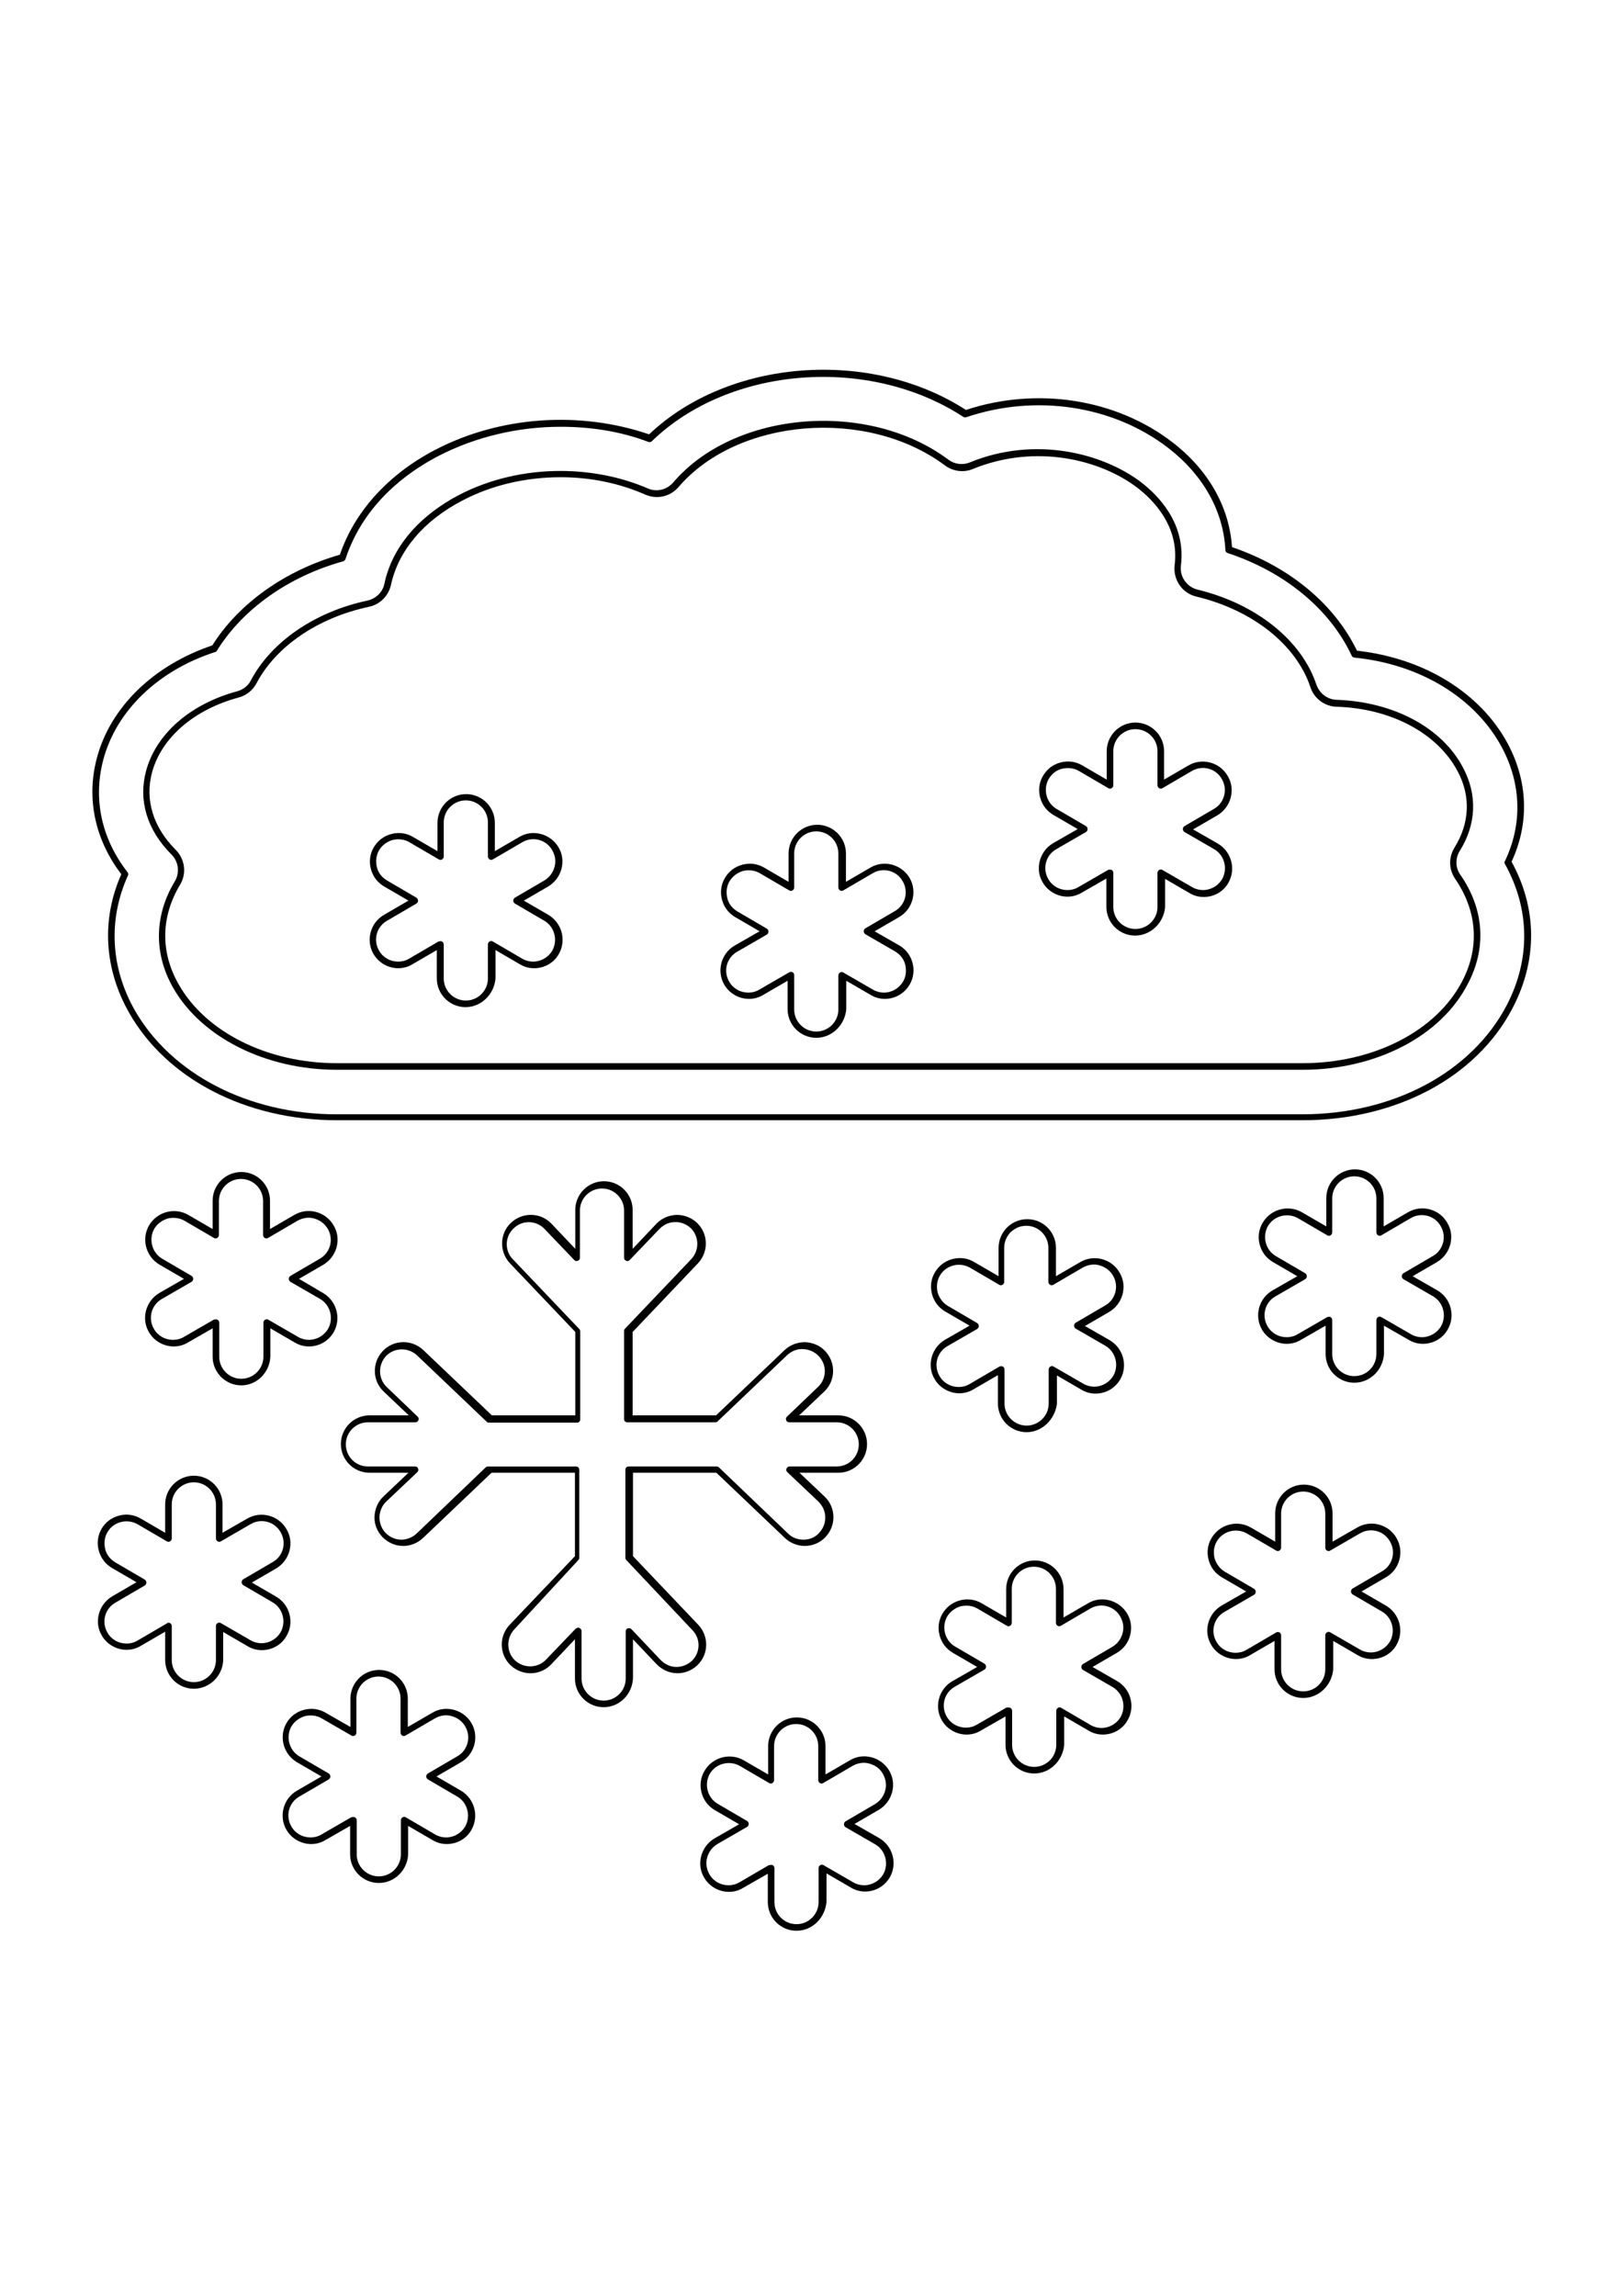 <?xml version="1.0" encoding="utf-8"?>
<!-- Generator: Adobe Illustrator 27.5.0, SVG Export Plug-In . SVG Version: 6.00 Build 0)  -->
<svg xmlns="http://www.w3.org/2000/svg" xmlns:xlink="http://www.w3.org/1999/xlink" viewBox="0 0 492 492" width="595" height="842" preserveAspectRatio="xMidYMid meet" data-scaled="true">
<g>
	<g>
		<path d="M395.1,237.6H102.2c-27.5,0-51.7-12.5-63.1-32.7c-7.5-13.3-8.4-28.2-2.3-41.9c-8-10.5-10.7-23-7.4-35.3
			c4.1-15.4,17.2-28.1,35-34.1c8-12.7,22-22.7,38.7-27.5c4.5-13.2,14.8-24.5,29.1-31.9c19.5-10.1,43.6-11.8,64.7-4.6
			c24.1-22.9,67-26.2,96.1-7.4c21.5-7.1,45.4-3.4,62.5,9.7c11,8.4,17.4,19.7,18.2,31.9c17.4,5.9,31.1,17.3,37.9,31.4
			c20.5,2.3,37.5,12.8,45.8,28.3c6.1,11.5,6.5,24.1,1.1,35.7c7.8,14.2,7.9,29.9,0.3,44.4C447.9,224.6,423.4,237.6,395.1,237.6z
			 M170.1,27.3c-12.9,0-25.7,3-37,8.8c-14.2,7.4-24,18.2-28.3,31.3c-0.1,0.3-0.4,0.6-0.7,0.7c-16.6,4.6-30.5,14.5-38.3,27.1
			c-0.1,0.2-0.3,0.4-0.5,0.4c-17.4,5.6-30.1,17.9-34,32.8c-3.1,11.8-0.5,23.9,7.4,34c0.2,0.3,0.3,0.7,0.1,1c-6,13.3-5.3,27.7,2,40.7
			c11.1,19.5,34.6,31.7,61.3,31.7H395c27.6,0,51.3-12.7,62-33c7.3-14,7.1-29.2-0.5-42.9c-0.2-0.3-0.2-0.6,0-0.9
			c5.3-11.1,5-23.3-0.9-34.4c-8-15-24.7-25.3-44.8-27.3c-0.3,0-0.7-0.3-0.8-0.6c-6.6-14.1-20.3-25.4-37.6-31.1
			c-0.4-0.1-0.7-0.5-0.7-0.9c-0.6-11.9-6.8-22.9-17.5-31.1c-16.7-12.8-40.1-16.3-61.1-9.2c-0.3,0.1-0.6,0.1-0.9-0.1
			c-28.6-18.7-71-15.4-94.5,7.4c-0.3,0.3-0.7,0.3-1,0.2C188.3,28.7,179.2,27.3,170.1,27.3z M395.1,222.3H102.2
			c-21.6,0-41.1-9.8-49.7-24.9c-5.9-10.4-5.7-21.9,0.5-32.2c1.6-2.6,1.2-6-1-8.2c-7.4-7.4-10.1-16.4-7.7-25.3
			c3-11.2,13.3-20.3,27.7-24.2c1.8-0.5,3.3-1.7,4.1-3.3c6.2-11.7,19.4-20.8,35.4-24.2c2.6-0.6,4.6-2.6,5.1-5.1
			c2.3-11,10.4-20.5,22.6-26.9c9.2-4.8,19.9-7.3,30.8-7.3c9.2,0,18.4,1.8,26.5,5.3c2.7,1.2,5.8,0.4,7.7-1.8
			c18.6-21.8,59.2-25.1,83.5-6.9c1.9,1.4,4.4,1.7,6.5,0.8c19.8-8.1,40.3-2.8,51.9,6c5.2,4,13.7,12.5,12.1,25.3
			c-0.4,3.4,1.8,6.5,5.1,7.3c17.7,4.3,31.5,15.3,36,28.8c0.9,2.6,3.3,4.5,6.1,4.6c17.3,0.6,32,8.4,38.4,20.6c4.4,8.3,4,17.2-1,25.2
			c-1.4,2.3-1.4,5.1,0.2,7.3c7.2,10.4,8,22.2,2.2,33.1l0,0C437.1,212.1,417.4,222.3,395.1,222.3z M170.1,42.6
			c-10.6,0-21,2.4-29.9,7.1c-11.7,6.1-19.3,15.1-21.6,25.5c-0.7,3.3-3.3,6-6.7,6.7c-15.5,3.3-28.2,12-34.1,23.2
			c-1.1,2.1-3.1,3.7-5.4,4.3c-13.7,3.7-23.5,12.3-26.3,22.8c-2.2,8.3,0.4,16.6,7.2,23.4c2.8,2.8,3.4,7.2,1.3,10.6
			c-5.8,9.7-6,20.4-0.4,30.2c8.2,14.5,27,23.9,48,23.9h292.9c21.5,0,40.5-9.7,48.4-24.8c5.4-10.3,4.6-21.3-2.1-31.1
			c-2-2.9-2-6.6-0.2-9.5c4.6-7.4,5-15.6,0.9-23.2c-6.1-11.5-20.2-19-36.7-19.5c-3.6-0.1-6.8-2.5-7.9-5.9
			c-4.3-12.9-17.5-23.4-34.6-27.5c-4.3-1-7.1-5.1-6.6-9.5c1.5-11.8-6.5-19.8-11.3-23.5c-11.1-8.5-30.8-13.5-49.9-5.7
			c-2.8,1.2-6.1,0.7-8.5-1.1c-23.6-17.6-62.8-14.4-80.8,6.6c-2.5,2.9-6.5,3.8-10,2.3C187.9,44.4,179,42.6,170.1,42.6z M444.4,195.9
			L444.4,195.9L444.4,195.9z"/>
	</g>
	<g>
		<path d="M183.1,415.6c-4.8,0-8.7-3.9-8.7-8.7V395l-7.2,7.6c-3.3,3.5-8.8,3.6-12.3,0.3c-3.5-3.3-3.6-8.8-0.3-12.3l19.8-20.8v-25.3
			h-25.3l-20.8,19.8c-1.6,1.5-3.7,2.4-6,2.4c-2.4,0-4.6-1-6.3-2.7c-1.6-1.7-2.5-3.9-2.4-6.2c0.1-2.3,1-4.5,2.7-6.1l7.6-7.2h-11.8
			c-4.8,0-8.7-3.9-8.7-8.7c0-4.8,3.9-8.7,8.7-8.7H124l-7.6-7.2c-3.5-3.3-3.6-8.8-0.3-12.3c3.3-3.5,8.8-3.6,12.3-0.3l20.8,19.8h25.3
			v-25.3L154.7,281c-3.3-3.5-3.2-9,0.3-12.3c3.5-3.3,9-3.2,12.3,0.3l7.2,7.6v-11.8c0-4.8,3.9-8.7,8.7-8.7s8.7,3.9,8.7,8.7v11.8
			l7.2-7.6c1.6-1.7,3.8-2.6,6.1-2.7c2.3,0,4.5,0.8,6.2,2.4c3.5,3.3,3.6,8.8,0.3,12.3l-19.8,20.8v25.3h25.3l20.8-19.8
			c1.7-1.6,3.9-2.4,6.2-2.4c2.3,0.1,4.5,1,6.1,2.7c3.3,3.5,3.2,9-0.3,12.3l-7.6,7.2h11.9c4.8,0,8.7,3.9,8.7,8.7
			c0,4.8-3.9,8.7-8.7,8.7h-11.8l7.6,7.2c3.5,3.3,3.6,8.8,0.3,12.3c-1.6,1.7-3.9,2.7-6.3,2.7c-2.2,0-4.4-0.9-6-2.4l-20.8-19.8H192
			v25.3l19.8,20.8c3.3,3.5,3.2,9-0.3,12.3c-1.6,1.5-3.7,2.4-6,2.4c-2.4,0-4.6-1-6.3-2.7L192,395v11.8
			C191.8,411.7,187.9,415.6,183.1,415.6z M175.4,391.5c0.1,0,0.3,0,0.4,0.1c0.4,0.2,0.6,0.5,0.6,0.9v14.4c0,3.7,3,6.7,6.7,6.7
			c3.7,0,6.7-3,6.7-6.7v-14.3c0-0.4,0.2-0.8,0.6-0.9c0.4-0.1,0.8-0.1,1.1,0.2l8.9,9.4c1.3,1.3,3,2.1,4.8,2.1c1.7,0,3.4-0.7,4.6-1.8
			c2.7-2.5,2.8-6.8,0.2-9.4L190,371c-0.2-0.2-0.3-0.4-0.3-0.7v-26.7c0-0.6,0.4-1,1-1h26.7c0.3,0,0.5,0.1,0.7,0.3l21,20.1
			c1.2,1.2,2.9,1.8,4.6,1.8c1.9,0,3.6-0.7,4.8-2.1c1.2-1.3,1.9-3,1.8-4.8c0-1.8-0.8-3.4-2.1-4.7l-9.4-8.9c-0.3-0.3-0.4-0.7-0.2-1.1
			c0.2-0.4,0.5-0.6,0.9-0.6h14.3c3.7,0,6.7-3,6.7-6.7s-3-6.7-6.7-6.7h-14.4c-0.4,0-0.8-0.2-0.9-0.6c-0.2-0.4-0.1-0.8,0.2-1.1l9.4-9
			c2.7-2.5,2.8-6.8,0.2-9.4c-1.2-1.3-2.9-2-4.7-2.1c-1.8-0.1-3.5,0.6-4.8,1.8l-21.1,20.1c-0.2,0.2-0.4,0.3-0.7,0.3h-26.7
			c-0.6,0-1-0.4-1-1v-26.7c0-0.3,0.1-0.5,0.3-0.7l20.1-21.1c2.5-2.7,2.4-6.9-0.2-9.4c-1.3-1.2-3-1.9-4.8-1.8c-1.8,0-3.4,0.8-4.7,2.1
			l-9,9.4c-0.3,0.3-0.7,0.4-1.1,0.2c-0.4-0.2-0.6-0.5-0.6-0.9V265c0-3.7-3-6.7-6.7-6.7c-3.7,0-6.7,3-6.7,6.7v14.3
			c0,0.4-0.2,0.8-0.6,0.9c-0.4,0.2-0.8,0.1-1.1-0.2l-9-9.4c-2.5-2.7-6.8-2.8-9.4-0.2c-2.7,2.5-2.8,6.8-0.2,9.4l20.1,21.1
			c0.2,0.2,0.3,0.4,0.3,0.7v26.7c0,0.6-0.4,1-1,1h-26.7c-0.3,0-0.5-0.1-0.7-0.3l-21.1-20.1c-2.7-2.5-6.9-2.4-9.4,0.2
			c-2.5,2.7-2.4,6.9,0.2,9.4l9.4,9c0.3,0.3,0.4,0.7,0.2,1.1c-0.2,0.4-0.5,0.6-0.9,0.6h-14.4c-3.7,0-6.7,3-6.7,6.7s3,6.7,6.7,6.7
			h14.3c0.4,0,0.8,0.2,0.9,0.6c0.2,0.4,0.1,0.8-0.2,1.1l-9.4,8.9c-1.3,1.2-2,2.9-2.1,4.7c0,1.8,0.6,3.5,1.8,4.8
			c1.3,1.3,3,2.1,4.8,2.1c1.7,0,3.4-0.7,4.6-1.8l21-20.1c0.2-0.2,0.4-0.3,0.7-0.3h26.7c0.6,0,1,0.4,1,1v26.7c0,0.3-0.1,0.5-0.3,0.7
			L156,392c-2.5,2.7-2.4,6.9,0.2,9.4c2.7,2.5,6.9,2.4,9.4-0.2l9-9.4C174.9,391.6,175.1,391.5,175.4,391.5z"/>
	</g>
	<g>
		<path d="M311.4,332.2c-4.8,0-8.7-3.9-8.7-8.7v-8.6l-7.4,4.3c-1.3,0.8-2.8,1.2-4.3,1.2c-3.1,0-6-1.7-7.5-4.3
			c-1.2-2-1.5-4.3-0.9-6.6c0.6-2.2,2-4.1,4-5.3l7.5-4.3l-7.4-4.3c-2-1.2-3.4-3-4-5.3c-0.6-2.3-0.3-4.6,0.9-6.6c1.2-2,3-3.4,5.3-4
			c2.3-0.6,4.6-0.3,6.6,0.9l7.4,4.3v-8.6c0-4.8,3.9-8.7,8.7-8.7c4.8,0,8.7,3.9,8.7,8.7v8.6l7.4-4.3c4.1-2.4,9.5-1,11.9,3.2
			c1.2,2,1.5,4.3,0.9,6.6c-0.6,2.2-2,4.1-4,5.3l-7.4,4.3l7.5,4.3c4.1,2.4,5.6,7.7,3.2,11.9c-1.6,2.7-4.4,4.3-7.5,4.3
			c-1.5,0-3-0.4-4.3-1.2l-7.4-4.3v8.6C320,328.3,316.1,332.2,311.4,332.2z M303.7,312.2c0.2,0,0.3,0,0.5,0.1
			c0.3,0.2,0.5,0.5,0.5,0.9v10.3c0,3.7,3,6.7,6.7,6.7c3.7,0,6.7-3,6.7-6.7v-10.3c0-0.4,0.2-0.7,0.5-0.9c0.3-0.2,0.7-0.2,1,0l9,5.2
			c1,0.6,2.2,0.9,3.3,0.9c2.4,0,4.6-1.3,5.8-3.3c1.8-3.2,0.7-7.3-2.4-9.1l-9-5.2c-0.3-0.2-0.5-0.5-0.5-0.9s0.2-0.7,0.5-0.9l8.9-5.2
			c3.2-1.8,4.3-5.9,2.4-9.1c-0.9-1.5-2.3-2.6-4.1-3.1c-1.7-0.5-3.5-0.2-5.1,0.7l-8.9,5.2c-0.3,0.2-0.7,0.2-1,0s-0.5-0.5-0.5-0.9
			v-10.3c0-3.7-3-6.7-6.7-6.7c-3.7,0-6.7,3-6.7,6.7v10.3c0,0.4-0.2,0.7-0.5,0.9c-0.3,0.2-0.7,0.2-1,0l-8.9-5.2
			c-3.2-1.8-7.3-0.7-9.1,2.4c-0.9,1.5-1.1,3.3-0.7,5.1c0.5,1.7,1.6,3.2,3.1,4.1l8.9,5.2c0.3,0.2,0.5,0.5,0.5,0.9s-0.2,0.7-0.5,0.9
			l-9,5.2c-3.2,1.8-4.3,5.9-2.4,9.1c1.2,2.1,3.4,3.3,5.8,3.3c1.2,0,2.3-0.3,3.3-0.9l0,0l8.9-5.2
			C303.3,312.2,303.5,312.2,303.7,312.2z"/>
	</g>
	<g>
		<path d="M410.8,317.2c-4.8,0-8.7-3.9-8.7-8.7v-8.6l-7.5,4.3c-1.3,0.8-2.8,1.2-4.3,1.2c-3.1,0-6-1.7-7.5-4.3
			c-2.4-4.1-1-9.5,3.2-11.9l7.5-4.3l-7.4-4.3c-2-1.2-3.4-3-4-5.3c-0.6-2.2-0.3-4.6,0.9-6.6c2.4-4.1,7.7-5.6,11.9-3.2l7.4,4.3v-8.6
			c0-4.8,3.9-8.7,8.7-8.7s8.7,3.9,8.7,8.7v8.6l7.4-4.3c4.1-2.4,9.5-1,11.9,3.2c1.2,2,1.5,4.3,0.9,6.6c-0.6,2.2-2,4.1-4,5.3l-7.4,4.3
			l7.5,4.3l0,0c2,1.2,3.4,3,4,5.3c0.6,2.2,0.3,4.6-0.9,6.6c-1.5,2.7-4.4,4.3-7.5,4.3c-1.5,0-3-0.4-4.3-1.2l-7.5-4.3v8.6
			C419.5,313.3,415.6,317.2,410.8,317.2z M403.1,297.2c0.2,0,0.3,0,0.5,0.1c0.3,0.2,0.5,0.5,0.5,0.9v10.3c0,3.7,3,6.7,6.7,6.7
			c3.7,0,6.7-3,6.7-6.7v-10.3c0-0.4,0.2-0.7,0.5-0.9c0.3-0.2,0.7-0.2,1,0l9,5.2c1,0.6,2.2,0.9,3.3,0.9c2.4,0,4.6-1.3,5.8-3.3
			c1.8-3.2,0.7-7.3-2.4-9.1l-9-5.2c-0.3-0.2-0.5-0.5-0.5-0.9s0.2-0.7,0.5-0.9l8.9-5.2c3.2-1.8,4.3-5.9,2.4-9.1
			c-1.8-3.2-5.9-4.3-9.1-2.4l-8.9,5.2c-0.3,0.2-0.7,0.2-1,0s-0.5-0.5-0.5-0.9v-10.3c0-3.7-3-6.7-6.7-6.7c-3.7,0-6.7,3-6.7,6.7v10.3
			c0,0.4-0.2,0.7-0.5,0.9c-0.3,0.2-0.7,0.2-1,0l-8.9-5.2c-3.2-1.8-7.3-0.7-9.1,2.4c-1.8,3.2-0.7,7.3,2.4,9.1l8.9,5.2
			c0.3,0.2,0.5,0.5,0.5,0.9s-0.2,0.7-0.5,0.9l-9,5.2c-3.2,1.8-4.3,5.9-2.4,9.1c1.2,2.1,3.4,3.3,5.8,3.3c1.2,0,2.3-0.3,3.3-0.9l9-5.2
			C402.8,297.2,403,297.2,403.1,297.2z"/>
	</g>
	<g>
		<path d="M395.3,412.8c-4.8,0-8.7-3.9-8.7-8.7v-8.6l-7.4,4.3c-1.3,0.8-2.8,1.2-4.3,1.2c-3.1,0-6-1.7-7.5-4.3
			c-1.2-2-1.5-4.3-0.9-6.6c0.6-2.2,2-4.1,4-5.3l7.5-4.3l-7.4-4.3c-2-1.2-3.4-3-4-5.3c-0.6-2.2-0.3-4.6,0.9-6.6
			c2.4-4.1,7.7-5.6,11.9-3.2l7.4,4.3v-8.6c0-4.8,3.9-8.7,8.7-8.7s8.7,3.9,8.7,8.7v8.6l7.5-4.3c4.1-2.4,9.5-1,11.9,3.2l0,0
			c2.4,4.1,1,9.5-3.2,11.9l-7.4,4.3l7.4,4.3c4.1,2.4,5.6,7.7,3.2,11.9c-1.5,2.7-4.4,4.3-7.5,4.3c-1.5,0-3-0.4-4.3-1.2l-7.4-4.3v8.6
			C404,408.9,400.1,412.8,395.3,412.8z M387.6,392.8c0.2,0,0.3,0,0.5,0.1c0.3,0.2,0.5,0.5,0.5,0.9v10.3c0,3.7,3,6.7,6.7,6.7
			c3.7,0,6.7-3,6.7-6.7v-10.3c0-0.4,0.2-0.7,0.5-0.9c0.3-0.2,0.7-0.2,1,0l9,5.2c1,0.6,2.2,0.9,3.3,0.9c2.4,0,4.6-1.3,5.8-3.3
			c1.8-3.2,0.7-7.3-2.4-9.1l-8.9-5.2c-0.3-0.2-0.5-0.5-0.5-0.9s0.2-0.7,0.5-0.9l8.9-5.2c3.2-1.8,4.3-5.9,2.4-9.1
			c-1.8-3.2-5.9-4.3-9.1-2.4l-9,5.2c-0.3,0.2-0.7,0.2-1,0c-0.3-0.2-0.5-0.5-0.5-0.9v-10.3c0-3.7-3-6.7-6.7-6.7c-3.7,0-6.7,3-6.7,6.7
			v10.3c0,0.4-0.2,0.7-0.5,0.9c-0.3,0.2-0.7,0.2-1,0l-8.9-5.2c-3.2-1.8-7.3-0.7-9.1,2.4c-0.9,1.5-1.1,3.3-0.7,5.1
			c0.5,1.7,1.6,3.2,3.1,4.1l8.9,5.2c0.3,0.2,0.5,0.5,0.5,0.9s-0.2,0.7-0.5,0.9l-9,5.2c-3.2,1.8-4.3,5.9-2.4,9.1
			c1.2,2.1,3.4,3.3,5.8,3.3c1.2,0,2.3-0.3,3.3-0.9l8.9-5.2C387.3,392.8,387.4,392.8,387.6,392.8z"/>
	</g>
	<g>
		<path d="M313.7,435.7c-4.8,0-8.7-3.9-8.7-8.7v-8.6l-7.5,4.3c-1.3,0.8-2.8,1.2-4.3,1.2c-3.1,0-6-1.7-7.5-4.3
			c-2.4-4.1-1-9.5,3.2-11.9l7.5-4.3l-7.4-4.3c-2-1.2-3.4-3-4-5.3c-0.6-2.2-0.3-4.6,0.9-6.6c1.2-2,3-3.4,5.3-4
			c2.2-0.6,4.6-0.3,6.6,0.9l7.4,4.3v-8.6c0-4.8,3.9-8.7,8.7-8.7c4.8,0,8.7,3.9,8.7,8.7v8.6l7.4-4.3c2-1.2,4.3-1.5,6.6-0.9
			c2.2,0.6,4.1,2,5.3,4c1.2,2,1.5,4.3,0.9,6.6c-0.6,2.3-2,4.1-4,5.3l-7.4,4.3l7.5,4.3l0,0c2,1.2,3.4,3,4,5.3
			c0.6,2.2,0.3,4.6-0.9,6.6c-1.5,2.7-4.4,4.3-7.5,4.3c-1.5,0-3-0.4-4.3-1.2l-7.4-4.3v8.6C322.4,431.8,318.5,435.7,313.7,435.7z
			 M306,415.7c0.2,0,0.3,0,0.5,0.1c0.3,0.2,0.5,0.5,0.5,0.9V427c0,3.7,3,6.7,6.7,6.7c3.7,0,6.7-3,6.7-6.7v-10.3
			c0-0.4,0.2-0.7,0.5-0.9c0.3-0.2,0.7-0.2,1,0l8.9,5.2c1,0.6,2.2,0.9,3.3,0.9c2.4,0,4.6-1.3,5.8-3.3c1.8-3.2,0.7-7.3-2.4-9.1l-9-5.2
			c-0.3-0.2-0.5-0.5-0.5-0.9s0.2-0.7,0.5-0.9l8.9-5.2c1.5-0.9,2.6-2.3,3.1-4.1c0.5-1.7,0.2-3.5-0.7-5.1c-1.8-3.2-5.9-4.3-9.1-2.4
			l-8.9,5.2c-0.3,0.2-0.7,0.2-1,0c-0.3-0.2-0.5-0.5-0.5-0.9v-10.3c0-3.7-3-6.7-6.7-6.7c-3.7,0-6.7,3-6.7,6.7V390
			c0,0.4-0.2,0.7-0.5,0.9c-0.3,0.2-0.7,0.2-1,0l-8.9-5.2c-1.5-0.9-3.3-1.1-5.1-0.7c-1.7,0.5-3.2,1.6-4.1,3.1
			c-1.8,3.2-0.7,7.3,2.4,9.1l8.9,5.2c0.3,0.2,0.5,0.5,0.5,0.9c0,0.4-0.2,0.7-0.5,0.9l-9,5.2c-3.2,1.8-4.3,5.9-2.4,9.1
			c1.2,2.1,3.4,3.3,5.8,3.3c1.2,0,2.3-0.3,3.3-0.9l9-5.2C305.7,415.7,305.9,415.7,306,415.7z"/>
	</g>
	<g>
		<path d="M241.6,483.4c-4.8,0-8.7-3.9-8.7-8.7v-8.6l-7.5,4.3c-1.3,0.8-2.8,1.2-4.3,1.2c-3.1,0-6-1.7-7.5-4.3
			c-1.2-2-1.5-4.3-0.9-6.6c0.6-2.2,2-4.1,4-5.3l7.5-4.3l-7.4-4.3c-2-1.2-3.4-3-4-5.3c-0.6-2.2-0.3-4.6,0.9-6.6
			c2.4-4.1,7.7-5.6,11.9-3.2l7.4,4.3v-8.6c0-4.8,3.9-8.7,8.7-8.7s8.7,3.9,8.7,8.7v8.6l7.4-4.3c2-1.2,4.3-1.5,6.6-0.9
			c2.2,0.6,4.1,2,5.3,4c1.2,2,1.5,4.3,0.9,6.6c-0.6,2.2-2,4.1-4,5.3l-7.4,4.3l7.5,4.3l0,0c4.1,2.4,5.6,7.7,3.2,11.9
			c-1.6,2.7-4.4,4.3-7.5,4.3c-1.5,0-3-0.4-4.3-1.2l-7.4-4.3v8.6C250.3,479.5,246.4,483.4,241.6,483.4z M233.9,463.4
			c0.2,0,0.3,0,0.5,0.1c0.3,0.2,0.5,0.5,0.5,0.9v10.3c0,3.7,3,6.7,6.7,6.7c3.7,0,6.7-3,6.7-6.7v-10.3c0-0.4,0.2-0.7,0.5-0.9
			s0.7-0.2,1,0l9,5.2c1,0.6,2.2,0.9,3.3,0.9c2.4,0,4.6-1.3,5.8-3.3c1.8-3.2,0.7-7.3-2.4-9.1l-9-5.2c-0.3-0.2-0.5-0.5-0.5-0.9
			s0.2-0.7,0.5-0.9l8.9-5.2c1.5-0.9,2.6-2.3,3.1-4.1c0.5-1.7,0.2-3.5-0.7-5.1c-0.9-1.6-2.3-2.6-4.1-3.1c-1.7-0.5-3.5-0.2-5.1,0.7
			l-8.9,5.2c-0.3,0.2-0.7,0.2-1,0c-0.3-0.2-0.5-0.5-0.5-0.9v-10.3c0-3.7-3-6.7-6.7-6.7s-6.7,3-6.7,6.7v10.3c0,0.4-0.2,0.7-0.5,0.9
			c-0.3,0.2-0.7,0.2-1,0l-8.9-5.2c-3.2-1.8-7.3-0.7-9.1,2.4c-1.8,3.2-0.7,7.3,2.4,9.1l8.9,5.2c0.3,0.2,0.5,0.5,0.5,0.9
			s-0.2,0.7-0.5,0.9l-9,5.2c-1.5,0.9-2.6,2.3-3.1,4.1c-0.5,1.7-0.2,3.5,0.7,5.1c1.2,2.1,3.4,3.3,5.8,3.3c1.1,0,2.3-0.3,3.3-0.9
			l8.9-5.2C233.6,463.5,233.7,463.4,233.9,463.4z"/>
	</g>
	<g>
		<path d="M114.9,468.9c-4.8,0-8.7-3.9-8.7-8.7v-8.6l-7.5,4.3c-1.3,0.8-2.8,1.2-4.3,1.2c-3.1,0-6-1.7-7.5-4.3
			c-2.4-4.1-1-9.5,3.2-11.9l7.4-4.3l-7.4-4.3c-4.1-2.4-5.6-7.7-3.2-11.9c1.2-2,3-3.4,5.3-4c2.2-0.6,4.6-0.3,6.6,0.9l7.5,4.3V413
			c0-4.8,3.9-8.7,8.7-8.7s8.7,3.9,8.7,8.7v8.6l7.4-4.3c2-1.2,4.3-1.5,6.6-0.9c2.2,0.6,4.1,2,5.3,4c2.4,4.1,1,9.5-3.2,11.9l-7.4,4.3
			l7.4,4.3c4.1,2.4,5.6,7.7,3.2,11.9c-1.5,2.7-4.4,4.3-7.5,4.3c-1.5,0-3-0.4-4.3-1.2l-7.4-4.3v8.6
			C123.6,465,119.7,468.9,114.9,468.9z M107.2,448.9c0.2,0,0.3,0,0.5,0.1c0.3,0.2,0.5,0.5,0.5,0.9v10.3c0,3.7,3,6.7,6.7,6.7
			c3.7,0,6.7-3,6.7-6.7v-10.3c0-0.4,0.2-0.7,0.5-0.9c0.3-0.2,0.7-0.2,1,0l8.9,5.2c1,0.6,2.2,0.9,3.3,0.9c2.4,0,4.6-1.3,5.8-3.3
			c1.8-3.2,0.7-7.3-2.4-9.1l-8.9-5.2c-0.3-0.2-0.5-0.5-0.5-0.9s0.2-0.7,0.5-0.9l8.9-5.2c3.2-1.8,4.3-5.9,2.4-9.1l0,0
			c-0.9-1.5-2.3-2.6-4.1-3.1s-3.5-0.2-5.1,0.7l-8.9,5.2c-0.3,0.2-0.7,0.2-1,0c-0.3-0.2-0.5-0.5-0.5-0.9V413c0-3.7-3-6.7-6.7-6.7
			c-3.7,0-6.7,3-6.7,6.7v10.3c0,0.4-0.2,0.7-0.5,0.9c-0.3,0.2-0.7,0.2-1,0l-9-5.2c-1.5-0.9-3.3-1.1-5.1-0.7
			c-1.7,0.5-3.2,1.6-4.1,3.1c-1.8,3.2-0.7,7.3,2.4,9.1l8.9,5.2c0.3,0.2,0.5,0.5,0.5,0.9s-0.2,0.7-0.5,0.9l-8.9,5.2
			c-3.2,1.8-4.3,5.9-2.4,9.1c1.2,2.1,3.4,3.3,5.8,3.3c1.2,0,2.3-0.3,3.3-0.9l9-5.2C106.9,448.9,107,448.9,107.2,448.9z"/>
	</g>
	<g>
		<path d="M58.8,410c-4.8,0-8.7-3.9-8.7-8.7v-8.6l-7.4,4.3c-1.3,0.8-2.8,1.2-4.3,1.2c-3.1,0-6-1.7-7.5-4.3c-1.2-2-1.5-4.3-0.9-6.6
			c0.6-2.2,2-4.1,4-5.3l7.4-4.3l-7.4-4.3c-4.1-2.4-5.6-7.7-3.2-11.9c1.2-2,3-3.4,5.3-4c2.2-0.6,4.6-0.3,6.6,0.9l7.4,4.3v-8.6
			c0-4.8,3.9-8.7,8.7-8.7s8.7,3.9,8.7,8.7v8.6l7.5-4.3c4.1-2.4,9.5-1,11.9,3.2c1.2,2,1.5,4.3,0.9,6.6c-0.6,2.2-2,4.1-4,5.3l-7.4,4.3
			l7.4,4.3l0,0c2,1.2,3.4,3,4,5.3c0.6,2.2,0.3,4.6-0.9,6.6c-1.5,2.7-4.4,4.3-7.5,4.3c-1.5,0-3-0.4-4.3-1.2l-7.4-4.3v8.6
			C67.5,406.1,63.6,410,58.8,410z M51.1,390c0.2,0,0.3,0,0.5,0.1c0.3,0.2,0.5,0.5,0.5,0.9v10.3c0,3.7,3,6.7,6.7,6.7s6.7-3,6.7-6.7
			V391c0-0.4,0.2-0.7,0.5-0.9c0.3-0.2,0.7-0.2,1,0l9,5.2c1,0.6,2.2,0.9,3.3,0.9c2.4,0,4.6-1.3,5.8-3.3c1.8-3.2,0.7-7.3-2.4-9.1
			l-8.9-5.2c-0.3-0.2-0.5-0.5-0.5-0.9c0-0.4,0.2-0.7,0.5-0.9l8.9-5.2c3.2-1.8,4.3-5.9,2.4-9.1c-1.8-3.2-5.9-4.3-9.1-2.4l-9,5.2
			c-0.3,0.2-0.7,0.2-1,0c-0.3-0.2-0.5-0.5-0.5-0.9v-10.3c0-3.7-3-6.7-6.7-6.7s-6.7,3-6.7,6.7v10.3c0,0.4-0.2,0.7-0.5,0.9
			c-0.3,0.2-0.7,0.2-1,0l-8.9-5.2c-3.2-1.8-7.3-0.7-9.1,2.4c-0.9,1.5-1.1,3.3-0.7,5.1c0.4,1.8,1.6,3.2,3.1,4.1l8.9,5.2
			c0.3,0.2,0.5,0.5,0.5,0.9c0,0.4-0.2,0.7-0.5,0.9l-8.9,5.2c-3.2,1.8-4.3,5.9-2.4,9.1c1.2,2.1,3.4,3.3,5.8,3.3
			c1.2,0,2.3-0.3,3.3-0.9l8.9-5.2C50.8,390,51,390,51.1,390z"/>
	</g>
	<g>
		<path d="M73.2,318c-4.8,0-8.7-3.9-8.7-8.7v-8.6L57,305c-1.3,0.8-2.8,1.2-4.3,1.2c-3.1,0-6-1.7-7.5-4.3l0,0c-1.2-2-1.5-4.3-0.9-6.6
			c0.6-2.2,2-4.1,4-5.3l7.5-4.3l-7.4-4.3c-4.1-2.4-5.6-7.7-3.2-11.9c2.4-4.1,7.7-5.6,11.9-3.2l7.4,4.3V262c0-4.8,3.9-8.7,8.7-8.7
			c4.8,0,8.7,3.9,8.7,8.7v8.6l7.4-4.3c4.1-2.4,9.5-1,11.9,3.2c1.2,2,1.5,4.3,0.9,6.6c-0.6,2.2-2,4.1-4,5.3l-7.4,4.3L98,290
			c4.1,2.4,5.6,7.7,3.2,11.9c-1.6,2.7-4.4,4.3-7.5,4.3c-1.5,0-3-0.4-4.3-1.2l-7.4-4.3v8.6C81.8,314.1,77.9,318,73.2,318z M65.5,298
			c0.2,0,0.3,0,0.5,0.1c0.3,0.2,0.5,0.5,0.5,0.9v10.3c0,3.7,3,6.7,6.7,6.7c3.7,0,6.7-3,6.7-6.7V299c0-0.4,0.2-0.7,0.5-0.9
			c0.3-0.2,0.7-0.2,1,0l9,5.2c1,0.6,2.2,0.9,3.3,0.9c2.4,0,4.6-1.3,5.8-3.3c1.8-3.2,0.7-7.3-2.4-9.1l-9-5.2
			c-0.3-0.2-0.5-0.5-0.5-0.9c0-0.4,0.2-0.7,0.5-0.9l8.9-5.2c3.2-1.8,4.3-5.9,2.4-9.1c-0.9-1.5-2.3-2.6-4.1-3.1
			c-1.7-0.5-3.5-0.2-5.1,0.7l-8.9,5.2c-0.3,0.2-0.7,0.2-1,0c-0.3-0.2-0.5-0.5-0.5-0.9v-10.3c0-3.7-3-6.7-6.7-6.7
			c-3.7,0-6.7,3-6.7,6.7v10.3c0,0.4-0.2,0.7-0.5,0.9c-0.3,0.2-0.7,0.2-1,0l-8.9-5.2c-1.5-0.9-3.3-1.1-5.1-0.7
			c-1.7,0.5-3.2,1.6-4.1,3.1c-1.8,3.2-0.7,7.3,2.4,9.1l8.9,5.2c0.3,0.2,0.5,0.5,0.5,0.9c0,0.4-0.2,0.7-0.5,0.9l-9,5.2
			c-3.2,1.8-4.3,5.9-2.4,9.1l0,0c1.2,2.1,3.4,3.3,5.8,3.3c1.2,0,2.3-0.3,3.3-0.9l9-5.2C65.1,298,65.3,298,65.5,298z"/>
	</g>
	<g>
		<path d="M141.2,203.3c-4.8,0-8.7-3.9-8.7-8.7V186l-7.4,4.3c-1.3,0.8-2.8,1.2-4.3,1.2c-3.1,0-6-1.7-7.5-4.3
			c-2.4-4.1-1-9.5,3.2-11.9l7.4-4.3l-7.4-4.3c-2-1.2-3.4-3-4-5.3c-0.6-2.2-0.3-4.6,0.9-6.6c1.2-2,3-3.4,5.3-4
			c2.2-0.6,4.6-0.3,6.6,0.9l7.4,4.3v-8.6c0-4.8,3.9-8.7,8.7-8.7c4.8,0,8.7,3.9,8.7,8.7v8.6l7.4-4.3c2-1.2,4.3-1.5,6.6-0.9
			c2.2,0.6,4.1,2,5.3,4c1.2,2,1.5,4.3,0.9,6.6c-0.6,2.2-2,4.1-4,5.3l-7.4,4.3l7.4,4.3c4.1,2.4,5.6,7.7,3.2,11.9
			c-1.5,2.7-4.4,4.3-7.5,4.3c-1.5,0-3-0.4-4.3-1.2l-7.4-4.3v8.6C149.9,199.4,146,203.3,141.2,203.3z M133.6,183.3
			c0.2,0,0.3,0,0.5,0.1c0.3,0.2,0.5,0.5,0.5,0.9v10.3c0,3.7,3,6.7,6.7,6.7s6.7-3,6.7-6.7v-10.3c0-0.4,0.2-0.7,0.5-0.9
			c0.3-0.2,0.7-0.2,1,0l8.9,5.2c1,0.6,2.2,0.9,3.3,0.9c2.4,0,4.6-1.3,5.8-3.3c1.8-3.2,0.7-7.3-2.4-9.1l-8.9-5.2
			c-0.3-0.2-0.5-0.5-0.5-0.9s0.2-0.7,0.5-0.9l8.9-5.2c1.5-0.9,2.6-2.3,3.1-4.1s0.2-3.5-0.7-5.1c-1.8-3.2-5.9-4.3-9.1-2.4l-8.9,5.2
			c-0.3,0.2-0.7,0.2-1,0s-0.5-0.5-0.5-0.9v-10.3c0-3.7-3-6.7-6.7-6.7s-6.7,3-6.7,6.7v10.3c0,0.4-0.2,0.7-0.5,0.9
			c-0.3,0.2-0.7,0.2-1,0l-8.9-5.2c-1.5-0.9-3.3-1.1-5.1-0.7c-1.7,0.5-3.2,1.6-4.1,3.1s-1.1,3.3-0.7,5.1c0.4,1.8,1.6,3.2,3.1,4.1
			l8.9,5.2c0.3,0.2,0.5,0.5,0.5,0.9s-0.2,0.7-0.5,0.9l-8.9,5.2c-3.2,1.8-4.3,5.9-2.4,9.1c1.2,2.1,3.4,3.3,5.8,3.3
			c1.2,0,2.3-0.3,3.3-0.9l8.9-5.2C133.2,183.4,133.4,183.3,133.6,183.3z"/>
	</g>
	<g>
		<path d="M247.6,212.6c-4.8,0-8.7-3.9-8.7-8.7v-8.6l-7.4,4.3c-1.3,0.8-2.8,1.2-4.3,1.2c-3.1,0-6-1.7-7.5-4.3
			c-2.4-4.1-1-9.5,3.2-11.9l7.5-4.3L223,176c-2-1.2-3.4-3-4-5.3c-0.6-2.2-0.3-4.6,0.9-6.6c1.2-2,3-3.4,5.3-4
			c2.3-0.6,4.6-0.3,6.6,0.9l7.4,4.3v-8.6c0-4.8,3.9-8.7,8.7-8.7c4.8,0,8.7,3.9,8.7,8.7v8.6l7.4-4.3c2-1.2,4.3-1.5,6.6-0.9
			c2.2,0.6,4.1,2,5.3,4c2.4,4.1,1,9.5-3.2,11.9l-7.4,4.3l7.5,4.3l0,0c2,1.2,3.4,3,4,5.3c0.6,2.2,0.3,4.6-0.9,6.6
			c-1.6,2.7-4.4,4.3-7.5,4.3c-1.5,0-3-0.4-4.3-1.2l-7.4-4.3v8.6C256.3,208.7,252.4,212.6,247.6,212.6z M239.9,192.6
			c0.2,0,0.3,0,0.5,0.1c0.3,0.2,0.5,0.5,0.5,0.9V204c0,3.7,3,6.7,6.7,6.7c3.7,0,6.7-3,6.7-6.7v-10.3c0-0.4,0.2-0.7,0.5-0.9
			s0.7-0.2,1,0l9,5.2c1,0.6,2.2,0.9,3.3,0.9c2.4,0,4.6-1.3,5.8-3.3c0.9-1.5,1.1-3.3,0.7-5.1s-1.6-3.2-3.1-4.1l-9-5.2
			c-0.3-0.2-0.5-0.5-0.5-0.9c0-0.4,0.2-0.7,0.5-0.9l8.9-5.2c3.2-1.8,4.3-5.9,2.4-9.1c-1.8-3.2-5.9-4.3-9.1-2.4l-8.9,5.2
			c-0.3,0.2-0.7,0.2-1,0c-0.3-0.2-0.5-0.5-0.5-0.9v-10.3c0-3.7-3-6.7-6.7-6.7c-3.7,0-6.7,3-6.7,6.7V167c0,0.4-0.2,0.7-0.5,0.9
			c-0.3,0.2-0.7,0.2-1,0l-8.9-5.2c-1.5-0.9-3.3-1.1-5.1-0.7c-1.7,0.5-3.2,1.6-4.1,3.1c-0.9,1.5-1.1,3.3-0.7,5.1
			c0.4,1.8,1.6,3.2,3.1,4.1l8.9,5.2c0.3,0.2,0.5,0.5,0.5,0.9c0,0.4-0.2,0.7-0.5,0.9l-9,5.2c-3.2,1.8-4.3,5.9-2.4,9.1
			c1.2,2.1,3.4,3.3,5.8,3.3c1.2,0,2.3-0.3,3.3-0.9l9-5.2C239.6,192.7,239.7,192.6,239.9,192.6z"/>
	</g>
	<g>
		<path d="M344.3,181.6c-4.8,0-8.7-3.9-8.7-8.7v-8.6l-7.5,4.3c-1.3,0.8-2.8,1.2-4.3,1.2c-3.1,0-6-1.7-7.5-4.3
			c-1.2-2-1.5-4.3-0.9-6.6c0.6-2.2,2-4.1,4-5.3l7.5-4.3l-7.4-4.3c-2-1.2-3.4-3-4-5.3c-0.6-2.2-0.3-4.6,0.9-6.6c1.2-2,3-3.4,5.3-4
			c2.2-0.6,4.6-0.3,6.6,0.9l7.4,4.3v-8.6c0-4.8,3.9-8.7,8.7-8.7c4.8,0,8.7,3.9,8.7,8.7v8.6l7.4-4.3c4.1-2.4,9.5-1,11.9,3.2
			c1.2,2,1.5,4.3,0.9,6.6c-0.6,2.2-2,4.1-4,5.3l-7.4,4.3l7.5,4.3l0,0c4.1,2.4,5.6,7.7,3.2,11.9c-1.5,2.7-4.4,4.3-7.5,4.3
			c-1.5,0-3-0.4-4.3-1.2l-7.4-4.3v8.6C353,177.7,349.1,181.6,344.3,181.6z M336.7,161.6c0.2,0,0.3,0,0.5,0.1
			c0.3,0.2,0.5,0.5,0.5,0.9v10.3c0,3.7,3,6.7,6.7,6.7c3.7,0,6.7-3,6.7-6.7v-10.3c0-0.4,0.2-0.7,0.5-0.9c0.3-0.2,0.7-0.2,1,0l9,5.2
			c1,0.6,2.2,0.9,3.3,0.9c2.4,0,4.6-1.3,5.8-3.3c1.8-3.2,0.7-7.3-2.4-9.1l-9-5.2c-0.3-0.2-0.5-0.5-0.5-0.9c0-0.4,0.2-0.7,0.5-0.9
			l8.9-5.2c3.2-1.8,4.3-5.9,2.4-9.1c-1.8-3.2-5.9-4.3-9.1-2.4l-8.9,5.2c-0.3,0.2-0.7,0.2-1,0c-0.3-0.2-0.5-0.5-0.5-0.9v-10.3
			c0-3.7-3-6.7-6.7-6.7c-3.7,0-6.7,3-6.7,6.7V136c0,0.4-0.2,0.7-0.5,0.9c-0.3,0.2-0.7,0.2-1,0l-8.9-5.2c-1.5-0.9-3.3-1.1-5.1-0.7
			c-1.8,0.4-3.2,1.6-4.1,3.1c-1.8,3.2-0.7,7.3,2.4,9.1l8.9,5.2c0.3,0.2,0.5,0.5,0.5,0.9c0,0.4-0.2,0.7-0.5,0.9l-9,5.2
			c-3.2,1.8-4.3,5.9-2.4,9.1c1.2,2.1,3.4,3.3,5.8,3.3c1.2,0,2.3-0.3,3.3-0.9l9-5.2C336.3,161.6,336.5,161.6,336.7,161.6z"/>
	</g>
</g>
</svg>
